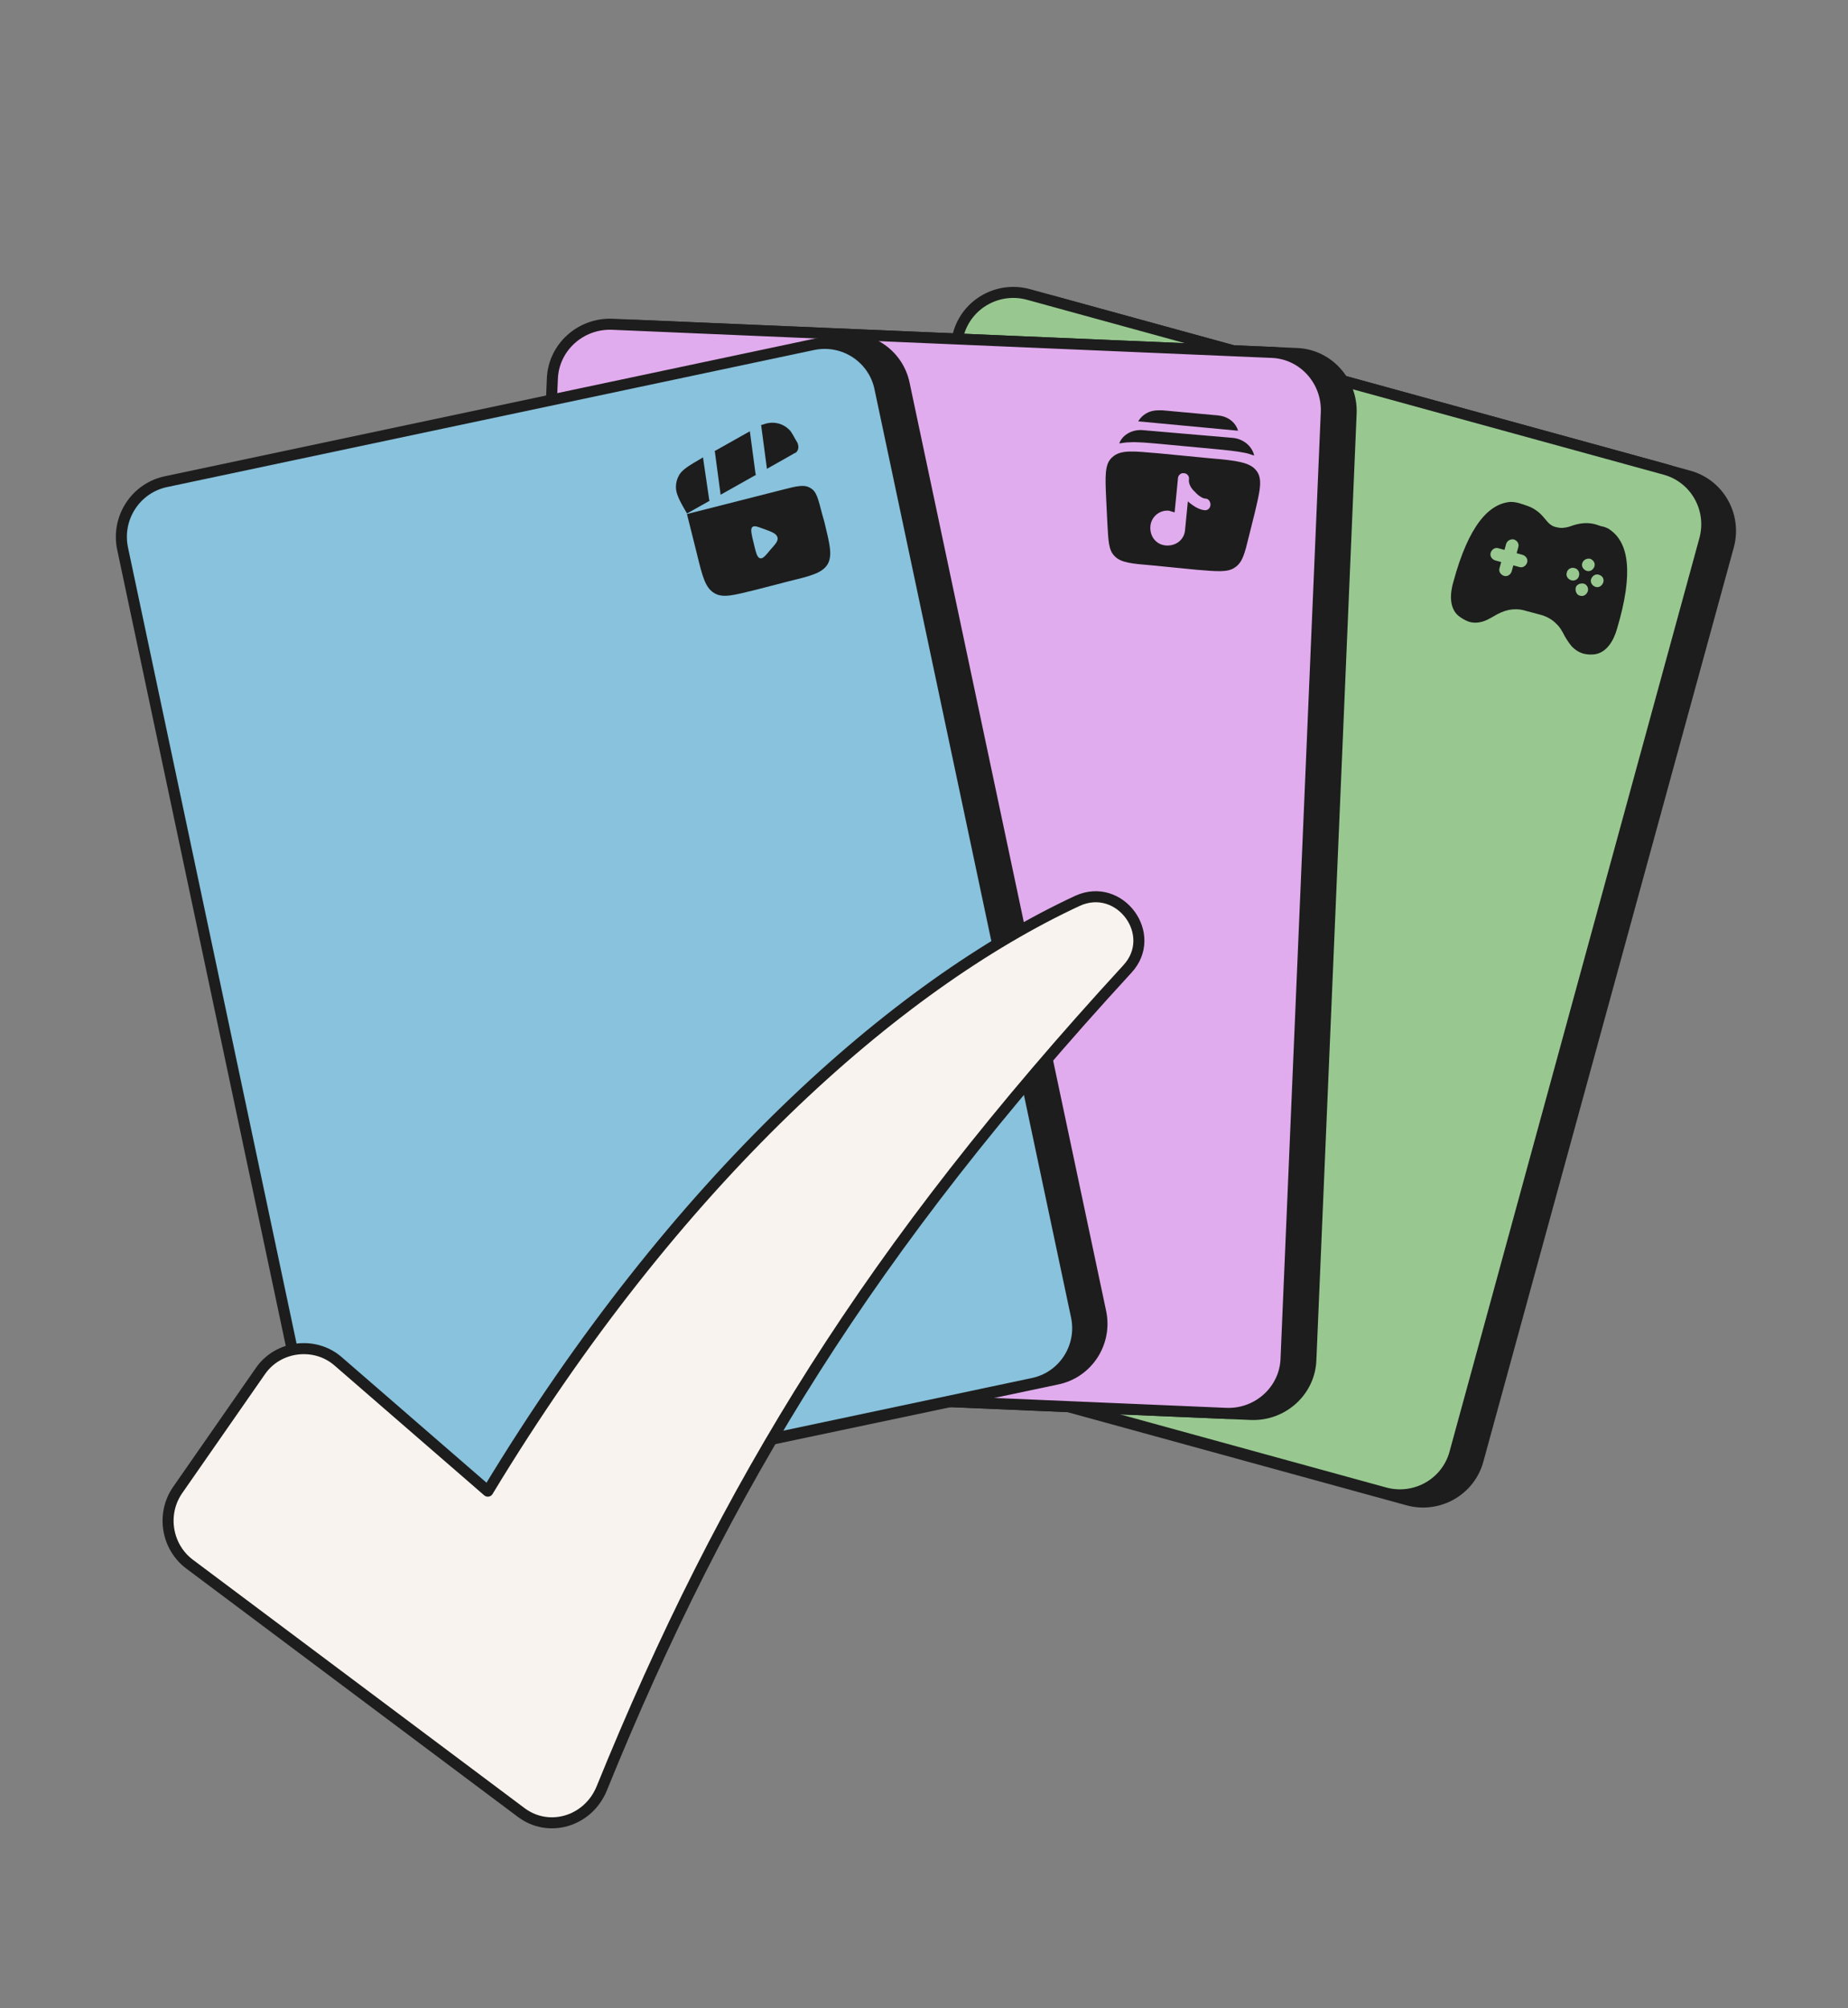 <svg width="335" height="364" viewBox="0 0 335 364" fill="none" xmlns="http://www.w3.org/2000/svg">
<rect x="0" y="0" width="335" height="364" fill="#808080" stroke="none"/>
<path d="M178.031 61.769C179.531 56.269 185.231 53.069 190.731 54.569L306.131 86.269C311.631 87.769 314.831 93.469 313.331 98.969L267.931 264.669C266.431 270.169 260.731 273.369 255.231 271.869L139.831 240.169C134.331 238.669 131.131 232.969 132.631 227.469L178.031 61.769Z" fill="#1D1D1D" stroke="#1D1D1D" stroke-width="2" stroke-miterlimit="10" stroke-linecap="round" stroke-linejoin="round"/>
<path d="M173.731 60.569C175.231 55.069 180.931 51.869 186.431 53.369L301.831 85.069C307.331 86.569 310.531 92.269 309.031 97.769L263.731 263.369C262.231 268.869 256.531 272.069 251.031 270.569L135.631 238.869C130.131 237.369 126.931 231.669 128.431 226.169L173.731 60.569Z" fill="#98C890" stroke="#1D1D1D" stroke-width="2"/>
<path d="M104.631 68.87C104.831 63.169 109.731 58.769 115.431 58.969L235.031 64.07C240.731 64.269 245.131 69.169 244.931 74.87L237.631 246.469C237.431 252.169 232.531 256.569 226.831 256.369L107.231 251.269C101.531 251.069 97.131 246.169 97.331 240.469L104.631 68.87Z" fill="#1D1D1D" stroke="#1D1D1D" stroke-width="2" stroke-miterlimit="10" stroke-linecap="round" stroke-linejoin="round"/>
<path d="M100.131 68.67C100.331 62.97 105.231 58.57 110.931 58.77L230.531 63.87C236.231 64.07 240.631 68.97 240.431 74.67L233.131 246.27C232.931 251.97 228.031 256.37 222.331 256.17L102.731 251.07C97.031 250.87 92.631 245.97 92.831 240.27L100.131 68.67Z" fill="#E1ACED" stroke="#1D1D1D" stroke-width="2"/>
<path d="M26.631 98.67C25.431 93.07 29.031 87.57 34.631 86.47L151.731 61.67C157.331 60.47 162.831 64.07 163.931 69.67L199.531 237.77C200.731 243.37 197.131 248.87 191.531 249.97L74.431 274.67C68.831 275.87 63.331 272.27 62.231 266.67L26.631 98.67Z" fill="#1D1D1D" stroke="#1D1D1D" stroke-width="2" stroke-miterlimit="10" stroke-linecap="round" stroke-linejoin="round"/>
<path d="M22.231 99.469C21.031 93.869 24.631 88.369 30.231 87.269L147.331 62.469C152.931 61.269 158.431 64.869 159.531 70.469L195.131 238.569C196.331 244.169 192.731 249.669 187.131 250.769L70.031 275.569C64.431 276.769 58.931 273.169 57.831 267.569L22.231 99.469Z" fill="#88C2DC" stroke="#1D1D1D" stroke-width="2"/>
<path d="M139.031 84.969L143.631 82.369C143.931 82.169 144.131 82.069 144.231 82.069C144.731 81.669 144.831 81.069 144.631 80.469C144.631 80.369 144.531 80.169 144.331 79.869C143.831 78.969 143.531 78.469 143.331 78.169C142.131 76.769 140.331 76.269 138.531 76.869C138.331 76.969 138.131 76.969 137.931 77.069C138.031 77.169 138.031 77.269 138.031 77.469L139.031 84.969Z" fill="#1D1D1D"/>
<path d="M129.531 81.768L135.931 78.168L136.931 85.668C136.931 85.868 137.031 85.968 137.031 86.068L130.631 89.668L129.631 82.168C129.631 82.068 129.631 81.968 129.531 81.768Z" fill="#1D1D1D"/>
<path fill-rule="evenodd" clip-rule="evenodd" d="M141.831 88.769L124.531 93.169L126.331 100.369C127.331 104.469 127.831 106.469 129.431 107.469C131.031 108.469 133.031 107.869 137.131 106.869L142.931 105.369C147.031 104.369 149.031 103.869 150.031 102.269C150.931 100.669 150.431 98.669 149.431 94.569L149.031 93.169C148.331 90.469 148.031 89.069 146.931 88.469C145.831 87.769 144.531 88.069 141.831 88.769ZM138.731 95.969C140.131 96.469 140.731 96.769 140.931 97.369C141.131 97.969 140.631 98.569 139.631 99.669C138.731 100.769 138.231 101.369 137.731 101.169C137.231 100.969 137.031 100.169 136.631 98.469C136.231 96.869 136.031 95.969 136.331 95.569C136.731 95.169 137.331 95.469 138.731 95.969Z" fill="#1D1D1D"/>
<path d="M128.531 90.369C128.531 90.569 128.631 90.669 128.631 90.769L124.531 93.069C123.131 90.669 122.531 89.469 122.531 88.269C122.531 87.469 122.731 86.769 123.131 86.069C123.731 85.069 124.931 84.369 127.331 82.969L127.431 82.869L128.531 90.369Z" fill="#1D1D1D"/>
<path d="M195.331 163.27C162.431 178.57 122.531 213.87 88.431 270.27L61.331 246.77C57.131 243.07 50.431 243.87 47.231 248.47L32.131 270.17C29.231 274.47 30.231 280.37 34.331 283.47L94.431 328.47C99.431 332.27 106.531 330.17 109.031 324.27C131.531 268.87 157.831 226.27 204.331 175.67C210.131 169.47 203.031 159.77 195.331 163.27Z" fill="#F8F3EF" stroke="#1D1D1D" stroke-width="2" stroke-miterlimit="10" stroke-linecap="round" stroke-linejoin="round"/>
<path d="M210.731 74.369L220.531 75.269C220.831 75.269 221.131 75.369 221.331 75.369C222.831 75.669 224.031 76.669 224.431 78.069L206.331 76.369C207.031 75.169 208.331 74.369 209.931 74.369C210.131 74.369 210.331 74.369 210.731 74.369Z" fill="#1D1D1D"/>
<path d="M207.231 77.969C205.331 77.769 203.531 78.769 202.931 80.269V80.369C203.531 80.269 204.131 80.169 204.731 80.169C206.231 80.069 208.131 80.269 210.431 80.469L220.031 81.369C222.231 81.569 224.131 81.769 225.631 82.069C226.231 82.169 226.731 82.369 227.331 82.569V82.469C226.931 80.869 225.431 79.569 223.531 79.369L207.231 77.969Z" fill="#1D1D1D"/>
<path fill-rule="evenodd" clip-rule="evenodd" d="M210.131 82.17L219.431 83.07C224.131 83.47 226.531 83.77 227.731 85.27C228.931 86.77 228.431 88.87 227.431 93.07L226.431 97.07C225.631 100.37 225.231 101.97 223.831 102.87C222.531 103.77 220.631 103.57 216.931 103.27L208.831 102.47C205.131 102.17 203.231 101.97 202.131 100.87C200.931 99.77 200.931 98.07 200.731 94.67L200.531 90.57C200.331 86.27 200.231 84.07 201.631 82.87C203.131 81.47 205.431 81.77 210.131 82.17ZM215.531 86.87C215.631 86.27 215.131 85.77 214.631 85.77C214.031 85.67 213.531 86.17 213.531 86.77L212.931 92.87C212.631 92.77 212.231 92.67 211.931 92.57C210.231 92.37 208.631 93.67 208.531 95.47C208.431 97.27 209.631 98.77 211.431 98.87C213.231 98.97 214.731 97.77 214.831 95.97L215.331 90.87C216.231 91.67 217.331 92.37 218.331 92.47C218.931 92.57 219.431 92.07 219.431 91.47C219.431 90.87 219.031 90.37 218.531 90.37C218.131 90.37 217.331 89.97 216.631 89.17C215.831 88.47 215.431 87.57 215.531 86.87Z" fill="#1D1D1D"/>
<path fill-rule="evenodd" clip-rule="evenodd" d="M280.431 94.469L279.831 93.769C278.931 92.669 277.831 91.969 276.531 91.569L275.631 91.269C275.031 91.069 274.431 90.969 273.831 90.969C269.931 91.269 266.231 95.169 263.431 105.569C262.831 107.669 262.731 110.169 264.331 111.569C264.831 111.969 265.431 112.369 266.231 112.669C267.131 112.969 268.031 112.869 268.731 112.669C269.431 112.469 270.131 112.069 270.831 111.669C271.631 111.169 272.531 110.769 273.431 110.569C274.431 110.369 275.431 110.369 276.431 110.669L279.431 111.469C280.431 111.769 281.331 112.269 282.031 112.969C282.731 113.569 283.231 114.469 283.631 115.269C284.031 115.969 284.431 116.569 284.931 117.169C285.431 117.669 286.031 118.169 287.031 118.469C287.831 118.669 288.531 118.669 289.231 118.569C291.331 118.169 292.531 116.069 293.131 113.969C296.231 103.569 295.131 98.369 291.931 96.069C291.431 95.669 290.831 95.469 290.231 95.369L289.331 95.069C288.031 94.669 286.631 94.769 285.331 95.169L284.431 95.469C283.731 95.669 283.031 95.769 282.231 95.569C281.531 95.469 280.931 95.069 280.431 94.469ZM288.231 101.269C288.831 101.469 289.231 102.069 289.031 102.669C288.831 103.269 288.231 103.669 287.631 103.469C287.031 103.269 286.631 102.669 286.831 102.069C287.031 101.469 287.631 101.169 288.231 101.269ZM274.431 97.769C275.031 97.969 275.431 98.569 275.231 99.169L274.931 100.269L276.031 100.569C276.631 100.769 277.031 101.369 276.831 101.969C276.631 102.569 276.031 102.969 275.431 102.769L274.331 102.469L274.031 103.569C273.831 104.169 273.231 104.569 272.631 104.369C272.031 104.169 271.631 103.569 271.831 102.969L272.131 101.869L271.031 101.569C270.431 101.369 270.031 100.769 270.231 100.169C270.431 99.569 271.031 99.169 271.631 99.369L272.731 99.669L273.031 98.569C273.231 97.969 273.831 97.669 274.431 97.769ZM290.631 105.569C290.431 106.169 289.831 106.569 289.231 106.369C288.631 106.169 288.231 105.569 288.431 104.969C288.631 104.369 289.231 103.969 289.831 104.169C290.531 104.369 290.831 104.969 290.631 105.569ZM284.831 105.169C285.431 105.369 286.131 104.969 286.231 104.369C286.431 103.769 286.031 103.069 285.431 102.969C284.831 102.769 284.131 103.169 284.031 103.769C283.831 104.269 284.131 104.969 284.831 105.169ZM287.831 107.169C288.031 106.569 287.631 105.869 287.031 105.769C286.431 105.669 285.731 105.969 285.631 106.569C285.531 107.169 285.831 107.869 286.431 107.969C287.031 108.169 287.631 107.769 287.831 107.169Z" fill="#1D1D1D"/>
</svg>
